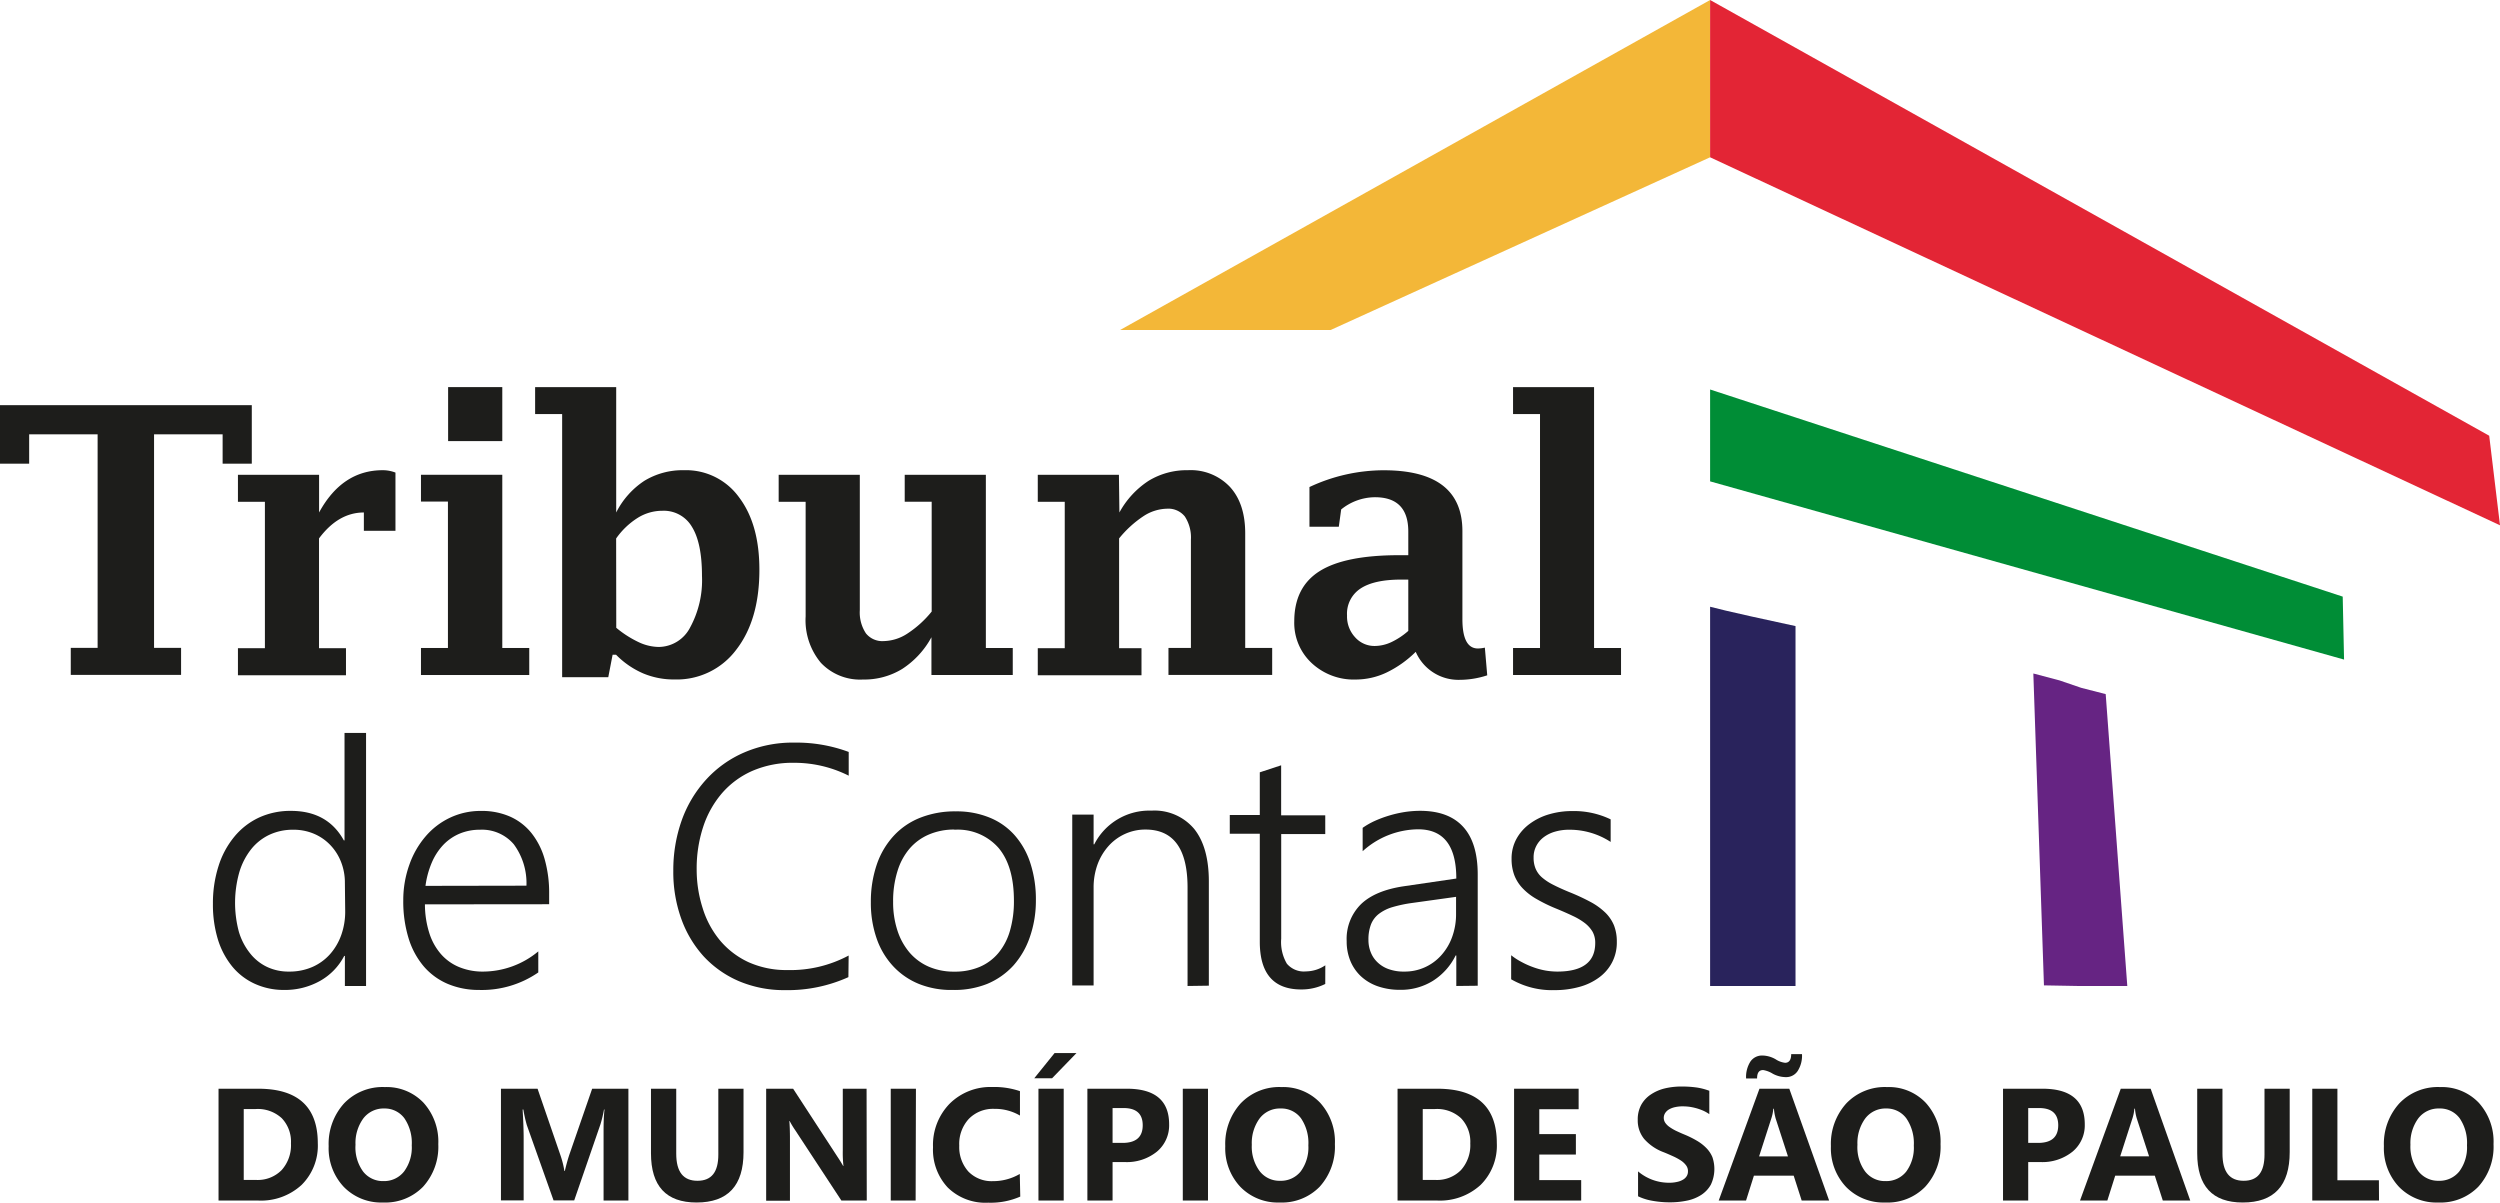 <svg xmlns="http://www.w3.org/2000/svg" viewBox="0 0 409.77 197.1"><defs><style>.cls-1{fill:#f3b738;}.cls-2{fill:#1d1d1b;}.cls-3{fill:#e32535;}.cls-4{fill:#008d36;}.cls-5{fill:#29235c;}.cls-6{fill:#662483;}</style></defs><g id="Camada_2" data-name="Camada 2"><g id="Layer_1" data-name="Layer 1"><polygon class="cls-1" points="183.59 54.09 218.1 54.09 280.3 25.78 280.3 0 183.59 54.09"/><path class="cls-2" d="M16,71.19H4.78V76H0V66.41H41.27V76H36.49V71.19H25.25v35h4.43v4.43H11.6v-4.43H16Z"/><path class="cls-2" d="M52.29,88.25v18h4.42v4.43H39v-4.43h4.42v-24H39V77.82h13.3V84q3.78-6.93,10.43-6.93a5.78,5.78,0,0,1,2.09.39V87H59.64V84C56.84,84,54.39,85.43,52.29,88.25Z"/><path class="cls-2" d="M82.33,77.82v28.39h4.42v4.43H69v-4.43h4.42v-24H69V77.82ZM73.45,72.3V63.45h8.88V72.3Z"/><path class="cls-2" d="M92.14,111V67.87H87.71V63.45H101V84a13.44,13.44,0,0,1,4.63-5.2,12.08,12.08,0,0,1,6.49-1.73,10.72,10.72,0,0,1,9,4.42q3.36,4.43,3.35,11.92,0,8.19-3.79,13.08a12.17,12.17,0,0,1-10.13,4.88,12.92,12.92,0,0,1-5.14-1,14,14,0,0,1-4.43-3.05h-.57L99.7,111Zm8.87-8.1a17.14,17.14,0,0,0,3.64,2.34,7.94,7.94,0,0,0,3.31.8,5.84,5.84,0,0,0,5.16-3.2,16.2,16.2,0,0,0,1.94-8.46q0-5.35-1.63-8a5.34,5.34,0,0,0-4.87-2.66,7.6,7.6,0,0,0-4,1.14,12.34,12.34,0,0,0-3.57,3.4Z"/><path class="cls-2" d="M152.67,110.64v-6.19a14.29,14.29,0,0,1-4.8,5.2,11.92,11.92,0,0,1-6.42,1.73,8.84,8.84,0,0,1-6.9-2.74,10.88,10.88,0,0,1-2.5-7.6V82.25h-4.42V77.82h13.3V100a6.2,6.2,0,0,0,1,3.81,3.44,3.44,0,0,0,2.91,1.27,7.34,7.34,0,0,0,3.87-1.22,17.1,17.1,0,0,0,4-3.62v-18h-4.42V77.82h13.3v28.39H166v4.43Z"/><path class="cls-2" d="M183.48,84a14.37,14.37,0,0,1,4.8-5.2,12,12,0,0,1,6.42-1.73,8.84,8.84,0,0,1,6.91,2.75q2.49,2.74,2.49,7.59v18.79h4.42v4.43h-17v-4.43h3.68V88.46a6.29,6.29,0,0,0-1-3.81,3.47,3.47,0,0,0-2.93-1.27,7.3,7.3,0,0,0-3.84,1.22,17.74,17.74,0,0,0-4,3.65v18h3.67v4.43h-17v-4.43h4.42v-24h-4.42V77.82h13.3Z"/><path class="cls-2" d="M232.05,106.84a17.67,17.67,0,0,1-4.82,3.41,11.8,11.8,0,0,1-5,1.13,10.1,10.1,0,0,1-7.24-2.7,9,9,0,0,1-2.85-6.83q0-5.61,4.15-8.23T229.33,91h1.5V87.12c0-3.75-1.83-5.62-5.47-5.62a8.89,8.89,0,0,0-5.53,2l-.39,2.84h-4.81V79.83a28.72,28.72,0,0,1,12.16-2.75q12.92,0,12.91,10v14.4q0,4.81,2.54,4.81a5.17,5.17,0,0,0,1.14-.14l.39,4.54a14.6,14.6,0,0,1-4.53.74A7.62,7.62,0,0,1,232.05,106.84Zm-1.22-3.43V95h-1.19c-2.94,0-5.16.49-6.63,1.46a4.93,4.93,0,0,0-2.22,4.43,5,5,0,0,0,1.31,3.55,4.23,4.23,0,0,0,3.27,1.44,6.51,6.51,0,0,0,2.66-.62A11.83,11.83,0,0,0,230.83,103.41Z"/><path class="cls-2" d="M261.28,63.45v42.76h4.42v4.43H248v-4.43h4.42V67.87H248V63.45Z"/><path class="cls-2" d="M35.82,196.78V178.45h6.5q9.76,0,9.77,8.93a9.05,9.05,0,0,1-2.67,6.85,9.82,9.82,0,0,1-7.1,2.55Zm4.13-15v11.62h2a5.49,5.49,0,0,0,4.21-1.61,6.09,6.09,0,0,0,1.53-4.38,5.55,5.55,0,0,0-1.51-4.13,5.79,5.79,0,0,0-4.26-1.5Z"/><path class="cls-2" d="M62.77,197.1a8.55,8.55,0,0,1-6.42-2.56,9.23,9.23,0,0,1-2.48-6.68,9.88,9.88,0,0,1,2.52-7,8.73,8.73,0,0,1,6.68-2.68,8.34,8.34,0,0,1,6.35,2.57,9.49,9.49,0,0,1,2.42,6.78,9.74,9.74,0,0,1-2.51,7A8.65,8.65,0,0,1,62.77,197.1ZM63,181.69a4.17,4.17,0,0,0-3.45,1.63,6.83,6.83,0,0,0-1.28,4.32A6.69,6.69,0,0,0,59.5,192a4.09,4.09,0,0,0,3.35,1.59A4.15,4.15,0,0,0,66.24,192a6.6,6.6,0,0,0,1.25-4.27,7.17,7.17,0,0,0-1.21-4.44A4,4,0,0,0,63,181.69Z"/><path class="cls-2" d="M103,196.78H98.93v-11c0-1.18,0-2.49.15-3.92H99a20.29,20.29,0,0,1-.58,2.42l-4.3,12.47H90.73l-4.38-12.34a23,23,0,0,1-.57-2.55h-.12c.11,1.8.17,3.39.17,4.75v10.14H82.11V178.45h6l3.74,10.87a15.23,15.23,0,0,1,.66,2.62h.07c.23-1,.48-1.9.73-2.65l3.75-10.84H103Z"/><path class="cls-2" d="M121.87,188.84q0,8.26-7.7,8.26-7.47,0-7.47-8.07V178.45h4.14v10.64c0,3,1.16,4.45,3.48,4.45s3.42-1.44,3.42-4.3V178.45h4.13Z"/><path class="cls-2" d="M142.07,196.78h-4.16l-7.56-11.52a14.84,14.84,0,0,1-.92-1.52h-.05c.06.65.1,1.64.1,3v10.07h-3.9V178.45H130l7.27,11.16c.34.5.64,1,.93,1.5h.05a18.91,18.91,0,0,1-.11-2.52V178.45h3.9Z"/><path class="cls-2" d="M150.08,196.78H146V178.45h4.13Z"/><path class="cls-2" d="M167.23,196.13a12.09,12.09,0,0,1-5.25,1,8.8,8.8,0,0,1-6.63-2.48,9.06,9.06,0,0,1-2.42-6.61,9.68,9.68,0,0,1,2.72-7.13,9.48,9.48,0,0,1,7-2.74,13,13,0,0,1,4.53.68v4a8.07,8.07,0,0,0-4.2-1.1,5.55,5.55,0,0,0-4.17,1.63,6.05,6.05,0,0,0-1.58,4.4,6,6,0,0,0,1.49,4.24,5.3,5.3,0,0,0,4,1.58,8.66,8.66,0,0,0,4.43-1.18Z"/><path class="cls-2" d="M176.44,172.61l-4,4.13h-2.92l3.33-4.13Zm-2.09,24.17h-4.14V178.45h4.14Z"/><path class="cls-2" d="M182.36,190.47v6.31h-4.13V178.45h6.47q6.93,0,6.93,5.84a5.6,5.6,0,0,1-2,4.47,7.84,7.84,0,0,1-5.31,1.71Zm0-8.85v5.71H184q3.3,0,3.3-2.89t-3.3-2.82Z"/><path class="cls-2" d="M198,196.78h-4.13V178.45H198Z"/><path class="cls-2" d="M209.73,197.1a8.55,8.55,0,0,1-6.42-2.56,9.23,9.23,0,0,1-2.48-6.68,9.88,9.88,0,0,1,2.52-7,8.73,8.73,0,0,1,6.68-2.68,8.36,8.36,0,0,1,6.35,2.57,9.49,9.49,0,0,1,2.42,6.78,9.74,9.74,0,0,1-2.51,7A8.65,8.65,0,0,1,209.73,197.1Zm.18-15.41a4.17,4.17,0,0,0-3.45,1.63,6.83,6.83,0,0,0-1.28,4.32,6.69,6.69,0,0,0,1.28,4.31,4.09,4.09,0,0,0,3.35,1.59A4.15,4.15,0,0,0,213.2,192a6.6,6.6,0,0,0,1.25-4.27,7.17,7.17,0,0,0-1.21-4.44A4,4,0,0,0,209.91,181.69Z"/><path class="cls-2" d="M229.07,196.78V178.45h6.5q9.77,0,9.77,8.93a9.05,9.05,0,0,1-2.67,6.85,9.86,9.86,0,0,1-7.1,2.55Zm4.13-15v11.62h2.05a5.5,5.5,0,0,0,4.21-1.61,6.09,6.09,0,0,0,1.53-4.38,5.56,5.56,0,0,0-1.52-4.13,5.78,5.78,0,0,0-4.25-1.5Z"/><path class="cls-2" d="M259.17,196.78h-11V178.45h10.58v3.36H252.3v4.08h6v3.35h-6v4.19h6.87Z"/><path class="cls-2" d="M268.49,196.08V192a7.88,7.88,0,0,0,2.42,1.4,7.79,7.79,0,0,0,2.63.46,5.47,5.47,0,0,0,1.36-.14,3,3,0,0,0,1-.39,1.69,1.69,0,0,0,.58-.58,1.46,1.46,0,0,0,.19-.74,1.55,1.55,0,0,0-.31-1,3.29,3.29,0,0,0-.83-.78,9.14,9.14,0,0,0-1.26-.69c-.49-.22-1-.45-1.58-.68a7.94,7.94,0,0,1-3.2-2.18,4.78,4.78,0,0,1-1.05-3.12,5,5,0,0,1,.57-2.47,4.88,4.88,0,0,1,1.57-1.69,7.08,7.08,0,0,1,2.29-1,11.73,11.73,0,0,1,2.76-.31,17.22,17.22,0,0,1,2.54.17,10.14,10.14,0,0,1,2,.53v3.83a6,6,0,0,0-1-.57,8.77,8.77,0,0,0-1.12-.4,9.26,9.26,0,0,0-1.14-.24,8.25,8.25,0,0,0-1.08-.07,5.6,5.6,0,0,0-1.28.13,3.4,3.4,0,0,0-1,.38,1.89,1.89,0,0,0-.61.58,1.46,1.46,0,0,0,0,1.59,2.81,2.81,0,0,0,.69.69,7.9,7.9,0,0,0,1.08.64c.43.2.91.42,1.45.64a15.72,15.72,0,0,1,2,1,7.29,7.29,0,0,1,1.51,1.17,4.76,4.76,0,0,1,1,1.49,6,6,0,0,1-.25,4.53,4.8,4.8,0,0,1-1.58,1.68,6.77,6.77,0,0,1-2.32.93,13.36,13.36,0,0,1-2.8.28,15.64,15.64,0,0,1-2.87-.25A8.72,8.72,0,0,1,268.49,196.08Z"/><path class="cls-2" d="M299.81,196.78h-4.5L294,192.7h-6.52l-1.29,4.08h-4.48l6.68-18.33h4.89Zm-4.45-24a4.63,4.63,0,0,1-.71,2.77,2.25,2.25,0,0,1-1.93,1,4.54,4.54,0,0,1-2.15-.56,4.31,4.31,0,0,0-1.57-.6c-.69,0-1,.46-1,1.38h-1.8a4.7,4.7,0,0,1,.7-2.76,2.3,2.3,0,0,1,2-1,4.45,4.45,0,0,1,2.15.62,3.57,3.57,0,0,0,1.54.57c.66,0,1-.48,1-1.42Zm-2.3,16.76-2-6.16a8.43,8.43,0,0,1-.3-1.65h-.1a6.9,6.9,0,0,1-.33,1.6l-2,6.21Z"/><path class="cls-2" d="M309,197.1a8.55,8.55,0,0,1-6.42-2.56,9.23,9.23,0,0,1-2.48-6.68,9.88,9.88,0,0,1,2.52-7,8.72,8.72,0,0,1,6.68-2.68,8.32,8.32,0,0,1,6.34,2.57,9.45,9.45,0,0,1,2.43,6.78,9.7,9.7,0,0,1-2.52,7A8.61,8.61,0,0,1,309,197.1Zm.18-15.41a4.17,4.17,0,0,0-3.45,1.63,6.83,6.83,0,0,0-1.28,4.32A6.69,6.69,0,0,0,305.7,192a4.09,4.09,0,0,0,3.35,1.59,4.15,4.15,0,0,0,3.39-1.55,6.6,6.6,0,0,0,1.25-4.27,7.23,7.23,0,0,0-1.21-4.44A4,4,0,0,0,309.15,181.69Z"/><path class="cls-2" d="M332.44,190.47v6.31h-4.13V178.45h6.47q6.93,0,6.93,5.84a5.6,5.6,0,0,1-2,4.47,7.88,7.88,0,0,1-5.31,1.71Zm0-8.85v5.71h1.62q3.3,0,3.3-2.89t-3.3-2.82Z"/><path class="cls-2" d="M359,196.78h-4.5l-1.31-4.08H346.7l-1.29,4.08h-4.48l6.68-18.33h4.9Zm-6.75-7.25-2-6.16a7.7,7.7,0,0,1-.31-1.65h-.1a6.88,6.88,0,0,1-.32,1.6l-2,6.21Z"/><path class="cls-2" d="M375.3,188.84q0,8.26-7.7,8.26-7.46,0-7.46-8.07V178.45h4.14v10.64c0,3,1.16,4.45,3.48,4.45s3.41-1.44,3.41-4.3V178.45h4.13Z"/><path class="cls-2" d="M389.94,196.78H379V178.45h4.12v15h6.8Z"/><path class="cls-2" d="M399.64,197.1a8.55,8.55,0,0,1-6.42-2.56,9.23,9.23,0,0,1-2.48-6.68,9.88,9.88,0,0,1,2.52-7,8.73,8.73,0,0,1,6.68-2.68,8.36,8.36,0,0,1,6.35,2.57,9.49,9.49,0,0,1,2.42,6.78,9.74,9.74,0,0,1-2.51,7A8.65,8.65,0,0,1,399.64,197.1Zm.18-15.41a4.17,4.17,0,0,0-3.45,1.63,6.83,6.83,0,0,0-1.28,4.32,6.69,6.69,0,0,0,1.28,4.31,4.09,4.09,0,0,0,3.35,1.59,4.15,4.15,0,0,0,3.39-1.55,6.6,6.6,0,0,0,1.25-4.27,7.17,7.17,0,0,0-1.21-4.44A4,4,0,0,0,399.82,181.69Z"/><polygon class="cls-3" points="280.3 25.78 409.77 86.1 408 71.42 280.3 0 280.3 25.78"/><polygon class="cls-4" points="280.3 78.9 384.21 108.11 383.99 97.79 280.3 63.84 280.3 78.9"/><polyline class="cls-5" points="282.89 100.09 280.3 99.45 280.3 161.61 283.25 161.61 283.25 161.61 287.7 161.61 287.7 161.61 294.3 161.61 294.3 102.62 287.01 101.03"/><polyline class="cls-6" points="343.78 161.61 348.68 161.61 345.14 113.77 341.13 112.74 341.13 112.74 337.56 111.52 337.56 111.52 333.28 110.39 335.02 161.51 340.54 161.61 343.78 161.61"/><path class="cls-2" d="M56.53,161.61v-4.93h-.11a9.94,9.94,0,0,1-4,4.12,11.75,11.75,0,0,1-5.87,1.46,11.39,11.39,0,0,1-4.77-1,10.29,10.29,0,0,1-3.68-2.8,13.13,13.13,0,0,1-2.37-4.43,19.47,19.47,0,0,1-.83-5.88,19.88,19.88,0,0,1,.92-6.2,14.22,14.22,0,0,1,2.6-4.82,11.57,11.57,0,0,1,4-3.11,12.28,12.28,0,0,1,5.27-1.11q6,0,8.67,4.84h.11V120.13H60v41.48Zm0-16.91a9.2,9.2,0,0,0-.63-3.42,8.38,8.38,0,0,0-1.75-2.76,8,8,0,0,0-2.69-1.86A8.55,8.55,0,0,0,48,136a9,9,0,0,0-3.83.82,8.4,8.4,0,0,0-3,2.37,11.23,11.23,0,0,0-1.94,3.76,18.4,18.4,0,0,0-.07,9.8A10.39,10.39,0,0,0,41,156.27a7.82,7.82,0,0,0,2.78,2.22,8.23,8.23,0,0,0,3.58.76,9.35,9.35,0,0,0,3.85-.76,8.41,8.41,0,0,0,2.9-2.11,9.51,9.51,0,0,0,1.83-3.14,11.41,11.41,0,0,0,.64-3.86Z"/><path class="cls-2" d="M69.65,148.23a15.68,15.68,0,0,0,.69,4.62,9.71,9.71,0,0,0,1.89,3.48,8,8,0,0,0,3,2.17,10.09,10.09,0,0,0,4,.75,14.23,14.23,0,0,0,9-3.31v3.45a16.28,16.28,0,0,1-9.74,2.87,13,13,0,0,1-5.12-1,10.68,10.68,0,0,1-3.91-2.86,13,13,0,0,1-2.49-4.61,20.54,20.54,0,0,1-.87-6.24,17.12,17.12,0,0,1,1-5.82,14.37,14.37,0,0,1,2.66-4.64,12,12,0,0,1,4-3.06,11.64,11.64,0,0,1,5.09-1.11,11.42,11.42,0,0,1,4.78.94,9.37,9.37,0,0,1,3.49,2.7,12.12,12.12,0,0,1,2.15,4.26,20.12,20.12,0,0,1,.74,5.64v1.75Zm16.64-3.06a10.73,10.73,0,0,0-2.08-6.79A6.85,6.85,0,0,0,78.65,136a8.5,8.5,0,0,0-3.29.63,8,8,0,0,0-2.67,1.82,9.79,9.79,0,0,0-1.9,2.9,14.56,14.56,0,0,0-1.05,3.85Z"/><path class="cls-2" d="M139.06,160.16a24.17,24.17,0,0,1-10.37,2.13,19,19,0,0,1-7.55-1.46,17,17,0,0,1-5.79-4.06,18.37,18.37,0,0,1-3.69-6.19,22.67,22.67,0,0,1-1.3-7.82,24.38,24.38,0,0,1,1.38-8.3,19.75,19.75,0,0,1,4-6.68,18.17,18.17,0,0,1,6.23-4.44,20,20,0,0,1,8.19-1.62,24.59,24.59,0,0,1,8.95,1.53v3.89a19.79,19.79,0,0,0-9-2.11,16.57,16.57,0,0,0-6.76,1.31,14.08,14.08,0,0,0-5,3.66,16.18,16.18,0,0,0-3.09,5.52,21.89,21.89,0,0,0-1.07,7,20.75,20.75,0,0,0,1,6.39,15.31,15.31,0,0,0,2.83,5.24,13.48,13.48,0,0,0,4.67,3.56A15.14,15.14,0,0,0,129.1,159a20.21,20.21,0,0,0,10-2.38Z"/><path class="cls-2" d="M156.17,162.26a14.18,14.18,0,0,1-5.59-1,11.84,11.84,0,0,1-4.23-2.94,12.82,12.82,0,0,1-2.68-4.55,17.69,17.69,0,0,1-.93-5.88,18.76,18.76,0,0,1,1-6.27,13.19,13.19,0,0,1,2.81-4.69,11.8,11.8,0,0,1,4.39-2.94,15.44,15.44,0,0,1,5.74-1,14.18,14.18,0,0,1,5.47,1,11,11,0,0,1,4.13,2.88,12.84,12.84,0,0,1,2.6,4.6,19.12,19.12,0,0,1,.91,6.15,18,18,0,0,1-1,6,13.64,13.64,0,0,1-2.69,4.64,12.12,12.12,0,0,1-4.27,3A14.47,14.47,0,0,1,156.17,162.26Zm.27-26.29a10.45,10.45,0,0,0-4.15.8,8.65,8.65,0,0,0-3.19,2.31,10.28,10.28,0,0,0-2,3.72,16.34,16.34,0,0,0-.71,5,14.83,14.83,0,0,0,.71,4.73,10.6,10.6,0,0,0,2,3.62,8.77,8.77,0,0,0,3.16,2.31,10.32,10.32,0,0,0,4.16.8,10.43,10.43,0,0,0,4.16-.78,8.18,8.18,0,0,0,3.06-2.27,10,10,0,0,0,1.9-3.65,17.2,17.2,0,0,0,.65-4.92c0-3.78-.84-6.66-2.52-8.66A8.88,8.88,0,0,0,156.44,136Z"/><path class="cls-2" d="M194.65,161.61V145.47q0-9.5-6.89-9.5a8,8,0,0,0-3.39.73,8.09,8.09,0,0,0-2.7,2,9.39,9.39,0,0,0-1.78,3,11.06,11.06,0,0,0-.64,3.82v16h-3.5v-28h3.5v4.87h.11a10.11,10.11,0,0,1,9.38-5.52,8.48,8.48,0,0,1,7,3q2.4,3,2.4,8.62v17.07Z"/><path class="cls-2" d="M217.22,161.28a8.74,8.74,0,0,1-3.94.9q-6.79,0-6.79-7.82v-17.7h-4.92v-3.07h4.92v-7l3.5-1.15v8.2h7.23v3.07H210v17.15a7,7,0,0,0,.93,4.1,3.66,3.66,0,0,0,3.15,1.26,5.75,5.75,0,0,0,3.15-1Z"/><path class="cls-2" d="M238.7,161.61v-5h-.11a10.26,10.26,0,0,1-3.73,4.16,9.93,9.93,0,0,1-5.35,1.47,11,11,0,0,1-3.65-.57,7.85,7.85,0,0,1-2.77-1.63,7.18,7.18,0,0,1-1.75-2.53,8.36,8.36,0,0,1-.61-3.25,8,8,0,0,1,2.35-6.06q2.35-2.26,7.11-2.95L238.7,144q0-8.07-6.26-8.07a13.71,13.71,0,0,0-9.09,3.59v-3.83a12.19,12.19,0,0,1,2-1.14,18.53,18.53,0,0,1,2.34-.87,19,19,0,0,1,2.53-.58,17,17,0,0,1,2.53-.2c3.12,0,5.47.87,7.07,2.62s2.39,4.36,2.39,7.83v18.22ZM231.48,148a22,22,0,0,0-3.23.68A6.83,6.83,0,0,0,226,149.8a4.07,4.07,0,0,0-1.29,1.73,6.87,6.87,0,0,0-.41,2.53,5.32,5.32,0,0,0,.4,2.08,4.52,4.52,0,0,0,1.15,1.65,5,5,0,0,0,1.83,1.08,7.16,7.16,0,0,0,2.45.38,8,8,0,0,0,6.11-2.68,9.1,9.1,0,0,0,1.78-3,10.86,10.86,0,0,0,.64-3.8V147Z"/><path class="cls-2" d="M247.69,156.57a10.68,10.68,0,0,0,1.73,1.12,13.56,13.56,0,0,0,1.91.85,12.15,12.15,0,0,0,2,.54,11.77,11.77,0,0,0,1.91.17q6.22,0,6.23-4.67a3.72,3.72,0,0,0-.43-1.85,5.06,5.06,0,0,0-1.26-1.42,10.49,10.49,0,0,0-2-1.19c-.77-.37-1.64-.75-2.6-1.15a25.52,25.52,0,0,1-3.34-1.62,9.81,9.81,0,0,1-2.3-1.79,6.43,6.43,0,0,1-1.34-2.13,7.53,7.53,0,0,1-.44-2.64,6.68,6.68,0,0,1,.81-3.31,7.54,7.54,0,0,1,2.18-2.46,10,10,0,0,1,3.16-1.55,13.24,13.24,0,0,1,3.76-.53A13.9,13.9,0,0,1,264,134.3V138a12.29,12.29,0,0,0-6.78-2,8.12,8.12,0,0,0-2.39.33,5.64,5.64,0,0,0-1.85.93,4.22,4.22,0,0,0-1.19,1.44,4,4,0,0,0-.42,1.85,4.61,4.61,0,0,0,.32,1.81,3.94,3.94,0,0,0,1,1.41,8.74,8.74,0,0,0,1.81,1.21c.73.38,1.63.79,2.69,1.23a33.76,33.76,0,0,1,3.5,1.62,10.88,10.88,0,0,1,2.44,1.76,6.3,6.3,0,0,1,1.42,2.1,7.28,7.28,0,0,1,.46,2.7,7.06,7.06,0,0,1-.78,3.36,7.17,7.17,0,0,1-2.16,2.49,9.71,9.71,0,0,1-3.24,1.53,14.87,14.87,0,0,1-4,.52,13.41,13.41,0,0,1-7.14-1.78Z"/></g></g></svg>